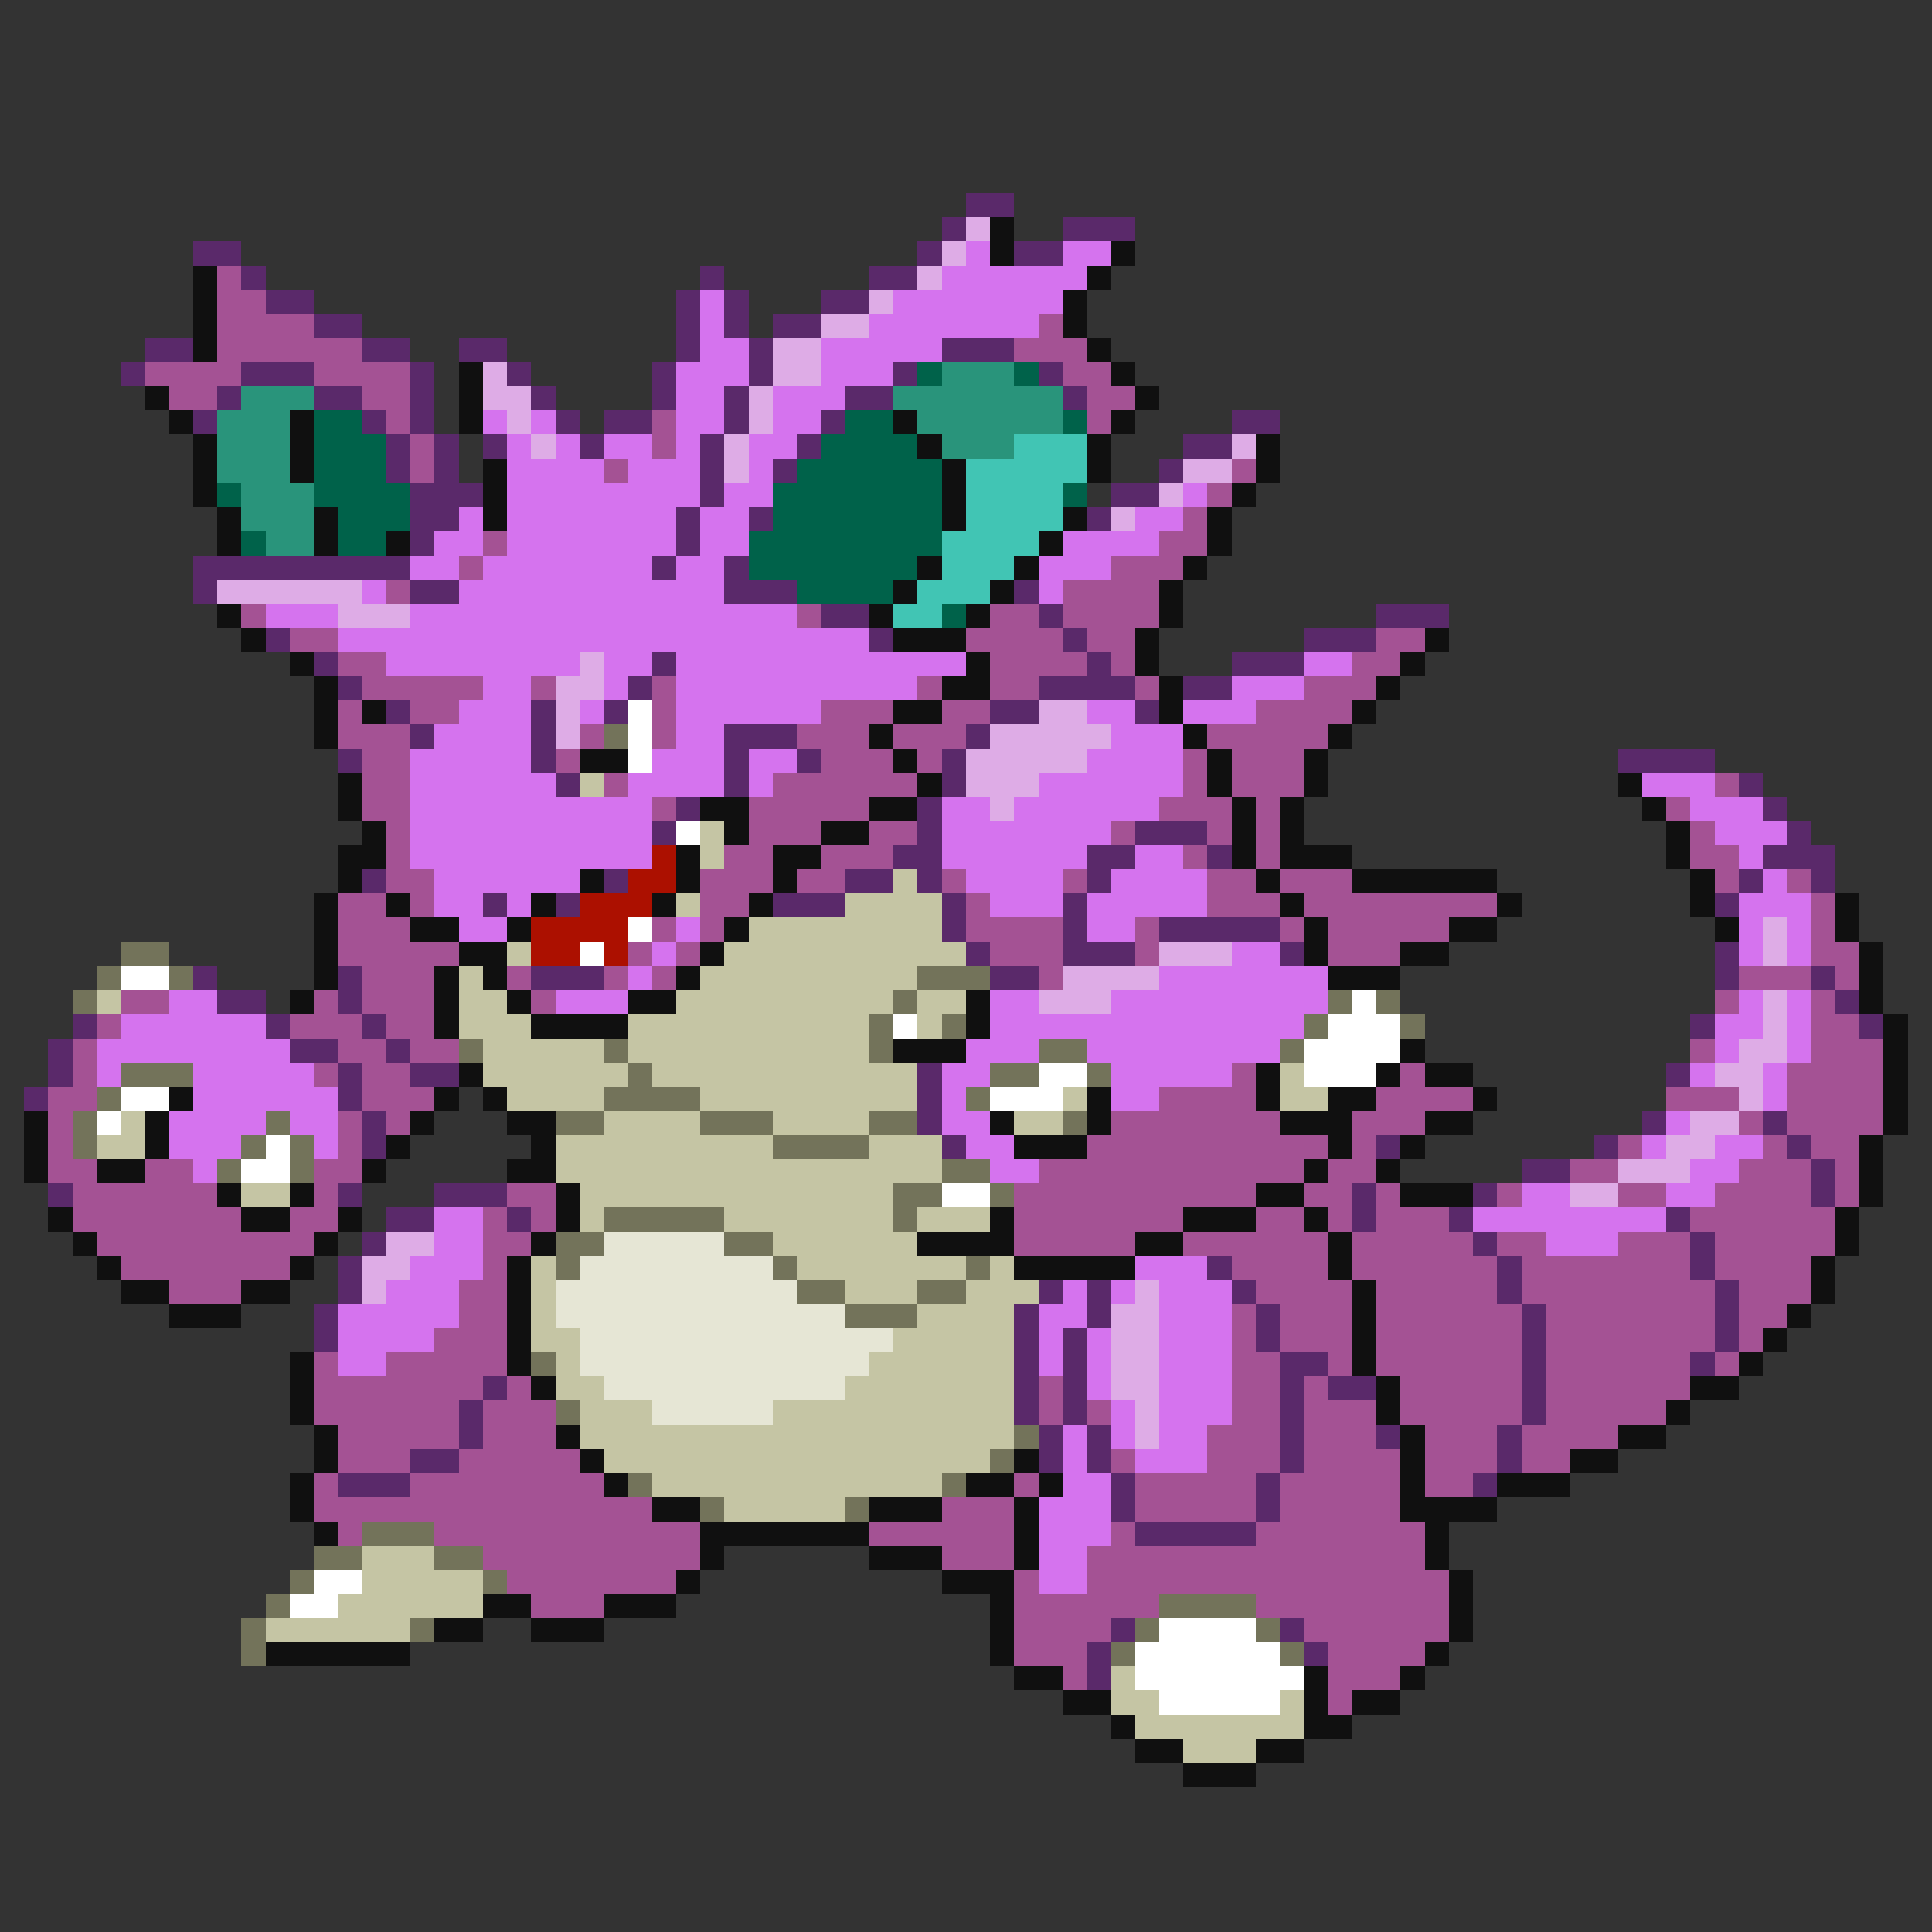 <svg xmlns="http://www.w3.org/2000/svg" viewBox="0 -0.5 80 80" shape-rendering="crispEdges">
<rect x="0" y="-0.5" width="80" height="80" fill="#333333" stroke="none"/>
<path stroke="#5a296a" d="M40 8h2M39 9h1M44 9h3M8 10h2M38 10h1M42 10h2M10 11h1M29 11h1M36 11h2M11 12h2M28 12h1M30 12h1M34 12h2M13 13h2M28 13h1M30 13h1M32 13h2M6 14h2M15 14h2M19 14h2M28 14h1M31 14h1M39 14h3M5 15h1M10 15h3M17 15h1M21 15h1M27 15h1M31 15h1M37 15h1M43 15h1M9 16h1M13 16h2M17 16h1M22 16h1M27 16h1M30 16h1M35 16h2M44 16h1M8 17h1M15 17h1M17 17h1M23 17h1M25 17h2M30 17h1M34 17h1M51 17h2M16 18h1M18 18h1M20 18h1M24 18h1M29 18h1M33 18h1M49 18h2M16 19h1M18 19h1M29 19h1M32 19h1M48 19h1M17 20h3M29 20h1M46 20h2M17 21h2M28 21h1M31 21h1M45 21h1M17 22h1M28 22h1M8 23h9M27 23h1M30 23h1M8 24h1M17 24h2M30 24h3M42 24h1M34 25h2M43 25h1M57 25h3M11 26h1M36 26h1M44 26h1M54 26h3M13 27h1M27 27h1M45 27h1M51 27h3M14 28h1M26 28h1M43 28h4M49 28h2M16 29h1M22 29h1M25 29h1M41 29h2M47 29h1M17 30h1M22 30h1M30 30h3M40 30h1M14 31h1M22 31h1M30 31h1M33 31h1M39 31h1M67 31h4M23 32h1M30 32h1M39 32h1M72 32h1M28 33h1M38 33h1M73 33h1M27 34h1M38 34h1M47 34h3M74 34h1M37 35h2M45 35h2M50 35h1M73 35h3M15 36h1M25 36h1M35 36h2M38 36h1M45 36h1M72 36h1M75 36h1M20 37h1M23 37h1M32 37h3M39 37h1M44 37h1M71 37h1M39 38h1M44 38h1M48 38h5M40 39h1M44 39h3M53 39h1M71 39h1M8 40h1M14 40h1M22 40h3M41 40h2M71 40h1M75 40h1M9 41h2M14 41h1M76 41h1M3 42h1M11 42h1M15 42h1M70 42h1M77 42h1M2 43h1M12 43h2M16 43h1M2 44h1M14 44h1M17 44h2M38 44h1M69 44h1M1 45h1M14 45h1M38 45h1M15 46h1M38 46h1M68 46h1M73 46h1M15 47h1M39 47h1M57 47h1M66 47h1M74 47h1M63 48h2M75 48h1M2 49h1M14 49h1M18 49h3M56 49h1M61 49h1M75 49h1M16 50h2M21 50h1M56 50h1M60 50h1M69 50h1M15 51h1M61 51h1M70 51h1M14 52h1M50 52h1M62 52h1M70 52h1M14 53h1M43 53h1M45 53h1M51 53h1M62 53h1M71 53h1M13 54h1M42 54h1M45 54h1M52 54h1M63 54h1M71 54h1M13 55h1M42 55h1M44 55h1M52 55h1M63 55h1M71 55h1M42 56h1M44 56h1M53 56h2M63 56h1M70 56h1M20 57h1M42 57h1M44 57h1M53 57h1M55 57h2M63 57h1M19 58h1M42 58h1M44 58h1M53 58h1M63 58h1M19 59h1M43 59h1M45 59h1M53 59h1M57 59h1M62 59h1M17 60h2M43 60h1M45 60h1M53 60h1M62 60h1M14 61h3M46 61h1M52 61h1M61 61h1M46 62h1M52 62h1M47 63h5M46 67h1M53 67h1M45 68h1M54 68h1M45 69h1" />
<path stroke="#deace6" d="M40 9h1M39 10h1M38 11h1M36 12h1M34 13h2M32 14h2M20 15h1M32 15h2M20 16h2M31 16h1M21 17h1M31 17h1M22 18h1M30 18h1M51 18h1M30 19h1M49 19h2M48 20h1M46 21h1M9 24h6M14 25h3M24 27h1M23 28h2M23 29h1M43 29h2M23 30h1M41 30h5M40 31h5M40 32h3M41 33h1M73 38h1M48 39h3M73 39h1M44 40h4M43 41h3M73 41h1M73 42h1M72 43h2M71 44h2M72 45h1M70 46h2M69 47h2M67 48h3M65 49h2M16 51h2M15 52h2M15 53h1M47 53h1M46 54h2M46 55h2M46 56h2M46 57h2M47 58h1M47 59h1" />
<path stroke="#101010" d="M41 9h1M41 10h1M46 10h1M8 11h1M45 11h1M8 12h1M44 12h1M8 13h1M44 13h1M8 14h1M45 14h1M19 15h1M46 15h1M6 16h1M19 16h1M47 16h1M7 17h1M12 17h1M19 17h1M37 17h1M46 17h1M8 18h1M12 18h1M38 18h1M45 18h1M52 18h1M8 19h1M12 19h1M20 19h1M39 19h1M45 19h1M52 19h1M8 20h1M20 20h1M39 20h1M51 20h1M9 21h1M13 21h1M20 21h1M39 21h1M44 21h1M50 21h1M9 22h1M13 22h1M16 22h1M43 22h1M50 22h1M38 23h1M42 23h1M49 23h1M37 24h1M41 24h1M48 24h1M9 25h1M36 25h1M40 25h1M48 25h1M10 26h1M37 26h3M47 26h1M59 26h1M12 27h1M40 27h1M47 27h1M58 27h1M13 28h1M39 28h2M48 28h1M57 28h1M13 29h1M15 29h1M37 29h2M48 29h1M56 29h1M13 30h1M36 30h1M49 30h1M55 30h1M24 31h2M37 31h1M50 31h1M54 31h1M14 32h1M38 32h1M50 32h1M54 32h1M67 32h1M14 33h1M29 33h2M36 33h2M51 33h1M53 33h1M68 33h1M15 34h1M30 34h1M34 34h2M51 34h1M53 34h1M69 34h1M14 35h2M28 35h1M32 35h2M51 35h1M53 35h3M69 35h1M14 36h1M24 36h1M28 36h1M32 36h1M52 36h1M56 36h6M70 36h1M13 37h1M16 37h1M22 37h1M27 37h1M31 37h1M53 37h1M62 37h1M70 37h1M76 37h1M13 38h1M17 38h2M21 38h1M30 38h1M54 38h1M60 38h2M71 38h1M76 38h1M13 39h1M19 39h2M29 39h1M54 39h1M58 39h2M77 39h1M13 40h1M18 40h1M20 40h1M28 40h1M55 40h3M77 40h1M12 41h1M18 41h1M21 41h1M26 41h2M40 41h1M77 41h1M18 42h1M22 42h4M40 42h1M78 42h1M37 43h3M58 43h1M78 43h1M19 44h1M52 44h1M57 44h1M59 44h2M78 44h1M7 45h1M18 45h1M20 45h1M45 45h1M52 45h1M55 45h2M61 45h1M78 45h1M1 46h1M6 46h1M17 46h1M21 46h2M41 46h1M45 46h1M53 46h3M59 46h2M78 46h1M1 47h1M6 47h1M16 47h1M22 47h1M42 47h3M55 47h1M58 47h1M77 47h1M1 48h1M4 48h2M15 48h1M21 48h2M54 48h1M57 48h1M77 48h1M9 49h1M12 49h1M23 49h1M52 49h2M58 49h3M77 49h1M2 50h1M10 50h2M14 50h1M23 50h1M41 50h1M49 50h3M54 50h1M76 50h1M3 51h1M13 51h1M22 51h1M38 51h4M47 51h2M55 51h1M76 51h1M4 52h1M12 52h1M21 52h1M42 52h5M55 52h1M75 52h1M5 53h2M10 53h2M21 53h1M56 53h1M75 53h1M7 54h3M21 54h1M56 54h1M74 54h1M21 55h1M56 55h1M73 55h1M12 56h1M21 56h1M56 56h1M72 56h1M12 57h1M22 57h1M57 57h1M70 57h2M12 58h1M57 58h1M69 58h1M13 59h1M23 59h1M58 59h1M67 59h2M13 60h1M24 60h1M42 60h1M58 60h1M65 60h2M12 61h1M25 61h1M40 61h2M43 61h1M58 61h1M62 61h3M12 62h1M27 62h2M36 62h3M42 62h1M58 62h4M13 63h1M29 63h7M42 63h1M59 63h1M29 64h1M36 64h3M42 64h1M59 64h1M28 65h1M39 65h3M60 65h1M20 66h2M25 66h3M41 66h1M60 66h1M18 67h2M22 67h3M41 67h1M60 67h1M11 68h6M41 68h1M59 68h1M42 69h2M54 69h1M58 69h1M44 70h2M54 70h1M56 70h2M46 71h1M54 71h2M47 72h2M52 72h2M49 73h3" />
<path stroke="#d573ee" d="M40 10h1M44 10h2M39 11h6M29 12h1M37 12h7M29 13h1M36 13h7M29 14h2M34 14h5M28 15h3M34 15h3M28 16h2M32 16h3M20 17h1M22 17h1M28 17h2M32 17h2M21 18h1M23 18h1M25 18h2M28 18h1M31 18h2M21 19h4M26 19h3M31 19h1M21 20h8M30 20h2M49 20h1M19 21h1M21 21h7M29 21h2M47 21h2M18 22h2M21 22h7M29 22h2M44 22h4M17 23h2M20 23h7M28 23h2M43 23h3M15 24h1M19 24h11M43 24h1M11 25h3M17 25h16M14 26h22M16 27h8M25 27h2M28 27h12M54 27h2M20 28h2M25 28h1M28 28h10M51 28h3M19 29h3M24 29h1M28 29h6M45 29h2M49 29h3M18 30h4M28 30h2M46 30h3M17 31h5M27 31h3M31 31h2M45 31h4M17 32h6M26 32h4M31 32h1M43 32h6M68 32h3M17 33h10M39 33h2M42 33h6M70 33h3M17 34h10M39 34h7M71 34h3M17 35h10M39 35h6M47 35h2M72 35h1M18 36h6M40 36h4M46 36h4M73 36h1M18 37h2M21 37h1M41 37h3M45 37h5M72 37h3M19 38h2M28 38h1M45 38h2M72 38h1M74 38h1M27 39h1M51 39h2M72 39h1M74 39h1M26 40h1M48 40h7M7 41h2M23 41h3M41 41h2M46 41h9M72 41h1M74 41h1M5 42h6M41 42h13M71 42h2M74 42h1M4 43h8M40 43h3M45 43h8M71 43h1M74 43h1M4 44h1M8 44h5M39 44h2M46 44h5M70 44h1M73 44h1M8 45h6M39 45h1M46 45h2M73 45h1M7 46h4M12 46h2M39 46h2M69 46h1M7 47h3M13 47h1M40 47h2M68 47h1M71 47h2M8 48h1M41 48h2M70 48h2M63 49h2M69 49h2M18 50h2M61 50h8M18 51h2M64 51h3M17 52h3M47 52h3M16 53h3M44 53h1M46 53h1M48 53h3M14 54h5M43 54h2M48 54h3M14 55h4M43 55h1M45 55h1M48 55h3M14 56h2M43 56h1M45 56h1M48 56h3M45 57h1M48 57h3M46 58h1M48 58h3M44 59h1M46 59h1M48 59h2M44 60h1M47 60h3M44 61h2M43 62h3M43 63h3M43 64h2M43 65h2" />
<path stroke="#a45294" d="M9 11h1M9 12h2M9 13h4M43 13h1M9 14h6M42 14h3M6 15h4M13 15h4M44 15h2M7 16h2M15 16h2M45 16h2M16 17h1M27 17h1M45 17h1M17 18h1M27 18h1M17 19h1M25 19h1M51 19h1M50 20h1M49 21h1M20 22h1M48 22h2M19 23h1M46 23h3M16 24h1M44 24h4M10 25h1M33 25h1M41 25h2M44 25h4M12 26h2M40 26h4M45 26h2M57 26h2M14 27h2M41 27h4M46 27h1M56 27h2M15 28h5M22 28h1M27 28h1M38 28h1M41 28h2M47 28h1M54 28h3M14 29h1M17 29h2M27 29h1M34 29h3M39 29h2M52 29h4M14 30h3M24 30h1M27 30h1M33 30h3M37 30h3M50 30h5M15 31h2M23 31h1M34 31h3M38 31h1M49 31h1M51 31h3M15 32h2M25 32h1M32 32h6M49 32h1M51 32h3M71 32h1M15 33h2M27 33h1M31 33h5M48 33h3M52 33h1M69 33h1M16 34h1M31 34h3M36 34h2M46 34h1M50 34h1M52 34h1M70 34h1M16 35h1M30 35h2M34 35h3M49 35h1M52 35h1M70 35h2M16 36h2M29 36h3M33 36h2M39 36h1M44 36h1M50 36h2M53 36h3M71 36h1M74 36h1M14 37h2M17 37h1M29 37h2M40 37h1M50 37h3M54 37h8M75 37h1M14 38h3M27 38h1M29 38h1M40 38h4M47 38h1M53 38h1M55 38h5M75 38h1M14 39h5M26 39h1M28 39h1M41 39h3M47 39h1M55 39h3M75 39h2M15 40h3M21 40h1M25 40h1M27 40h1M43 40h1M72 40h3M76 40h1M5 41h2M13 41h1M15 41h3M22 41h1M71 41h1M75 41h1M4 42h1M12 42h3M16 42h2M75 42h2M3 43h1M14 43h2M17 43h2M70 43h1M75 43h3M3 44h1M13 44h1M15 44h2M51 44h1M58 44h1M74 44h4M2 45h2M15 45h3M48 45h4M57 45h4M69 45h3M74 45h4M2 46h1M14 46h1M16 46h1M46 46h7M56 46h3M72 46h1M74 46h4M2 47h1M14 47h1M45 47h10M56 47h1M67 47h1M73 47h1M75 47h2M2 48h2M6 48h2M13 48h2M43 48h11M55 48h2M65 48h2M72 48h3M76 48h1M3 49h6M13 49h1M21 49h2M42 49h10M54 49h2M57 49h1M62 49h1M67 49h2M71 49h4M76 49h1M3 50h7M12 50h2M20 50h1M22 50h1M42 50h7M52 50h2M55 50h1M57 50h3M70 50h6M4 51h9M20 51h2M42 51h5M49 51h6M56 51h5M62 51h2M67 51h3M71 51h5M5 52h7M20 52h1M51 52h4M56 52h6M63 52h7M71 52h4M7 53h3M19 53h2M52 53h4M57 53h5M63 53h8M72 53h3M19 54h2M51 54h1M53 54h3M57 54h6M64 54h7M72 54h2M18 55h3M51 55h1M53 55h3M57 55h6M64 55h7M72 55h1M13 56h1M16 56h5M51 56h2M55 56h1M57 56h6M64 56h6M71 56h1M13 57h7M21 57h1M43 57h1M51 57h2M54 57h1M58 57h5M64 57h6M13 58h6M20 58h3M43 58h1M45 58h1M51 58h2M54 58h3M58 58h5M64 58h5M14 59h5M20 59h3M50 59h3M54 59h3M59 59h3M63 59h4M14 60h3M19 60h5M46 60h1M50 60h3M54 60h4M59 60h3M63 60h2M13 61h1M17 61h8M42 61h1M47 61h5M53 61h5M59 61h2M13 62h14M39 62h3M47 62h5M53 62h5M14 63h1M18 63h11M36 63h6M46 63h1M52 63h7M20 64h9M39 64h3M45 64h14M21 65h7M42 65h1M45 65h15M22 66h3M42 66h6M52 66h8M42 67h4M54 67h6M42 68h3M55 68h4M44 69h1M55 69h3M55 70h1" />
<path stroke="#00624a" d="M38 15h1M42 15h1M13 17h2M35 17h2M44 17h1M13 18h3M34 18h4M13 19h3M33 19h6M9 20h1M13 20h4M32 20h7M44 20h1M14 21h3M32 21h7M10 22h1M14 22h2M31 22h8M31 23h7M33 24h4M39 25h1" />
<path stroke="#29947b" d="M39 15h3M10 16h3M37 16h7M9 17h3M38 17h6M9 18h3M39 18h3M9 19h3M10 20h3M10 21h3M11 22h2" />
<path stroke="#41c5b4" d="M42 18h3M40 19h5M40 20h4M40 21h4M39 22h4M39 23h3M38 24h3M37 25h2" />
<path stroke="#ffffff" d="M26 29h1M26 30h1M26 31h1M28 34h1M26 38h1M24 39h1M5 40h2M56 41h1M37 42h1M55 42h3M54 43h4M43 44h2M54 44h3M5 45h2M41 45h3M4 46h1M11 47h1M10 48h2M39 49h2M13 65h2M12 66h2M48 67h4M47 68h6M47 69h7M48 70h5" />
<path stroke="#73735a" d="M25 30h1M5 39h2M4 40h1M7 40h1M38 40h3M3 41h1M37 41h1M55 41h1M57 41h1M36 42h1M39 42h1M54 42h1M58 42h1M19 43h1M25 43h1M36 43h1M43 43h2M53 43h1M5 44h3M26 44h1M41 44h2M45 44h1M4 45h1M25 45h4M40 45h1M3 46h1M11 46h1M23 46h2M29 46h3M36 46h2M44 46h1M3 47h1M10 47h1M12 47h1M32 47h4M9 48h1M12 48h1M39 48h2M37 49h2M41 49h1M25 50h5M37 50h1M23 51h2M30 51h2M23 52h1M32 52h1M40 52h1M33 53h2M38 53h2M35 54h3M22 56h1M23 58h1M42 59h1M41 60h1M26 61h1M39 61h1M29 62h1M35 62h1M15 63h3M13 64h2M18 64h2M12 65h1M20 65h1M11 66h1M48 66h4M10 67h1M17 67h1M47 67h1M52 67h1M10 68h1M46 68h1M53 68h1" />
<path stroke="#c5c5a4" d="M24 32h1M29 34h1M29 35h1M37 36h1M28 37h1M35 37h4M31 38h8M21 39h1M30 39h10M19 40h1M29 40h9M4 41h1M19 41h2M28 41h9M38 41h2M19 42h3M26 42h10M38 42h1M20 43h5M26 43h10M20 44h6M27 44h11M53 44h1M21 45h4M29 45h9M44 45h1M53 45h2M5 46h1M25 46h4M32 46h4M42 46h2M4 47h2M23 47h9M36 47h3M23 48h16M10 49h2M24 49h13M24 50h1M30 50h7M38 50h3M32 51h6M22 52h1M33 52h7M41 52h1M22 53h1M35 53h3M40 53h3M22 54h1M38 54h4M22 55h2M37 55h5M23 56h1M36 56h6M23 57h2M35 57h7M24 58h3M32 58h10M24 59h18M25 60h16M27 61h12M30 62h5M15 64h3M15 65h5M14 66h6M11 67h6M46 69h1M46 70h2M53 70h1M47 71h7M49 72h3" />
<path stroke="#ac1000" d="M27 35h1M26 36h2M24 37h3M22 38h4M22 39h2M25 39h1" />
<path stroke="#e6e6d5" d="M25 51h5M24 52h8M23 53h10M23 54h12M24 55h13M24 56h12M25 57h10M27 58h5" />
</svg>